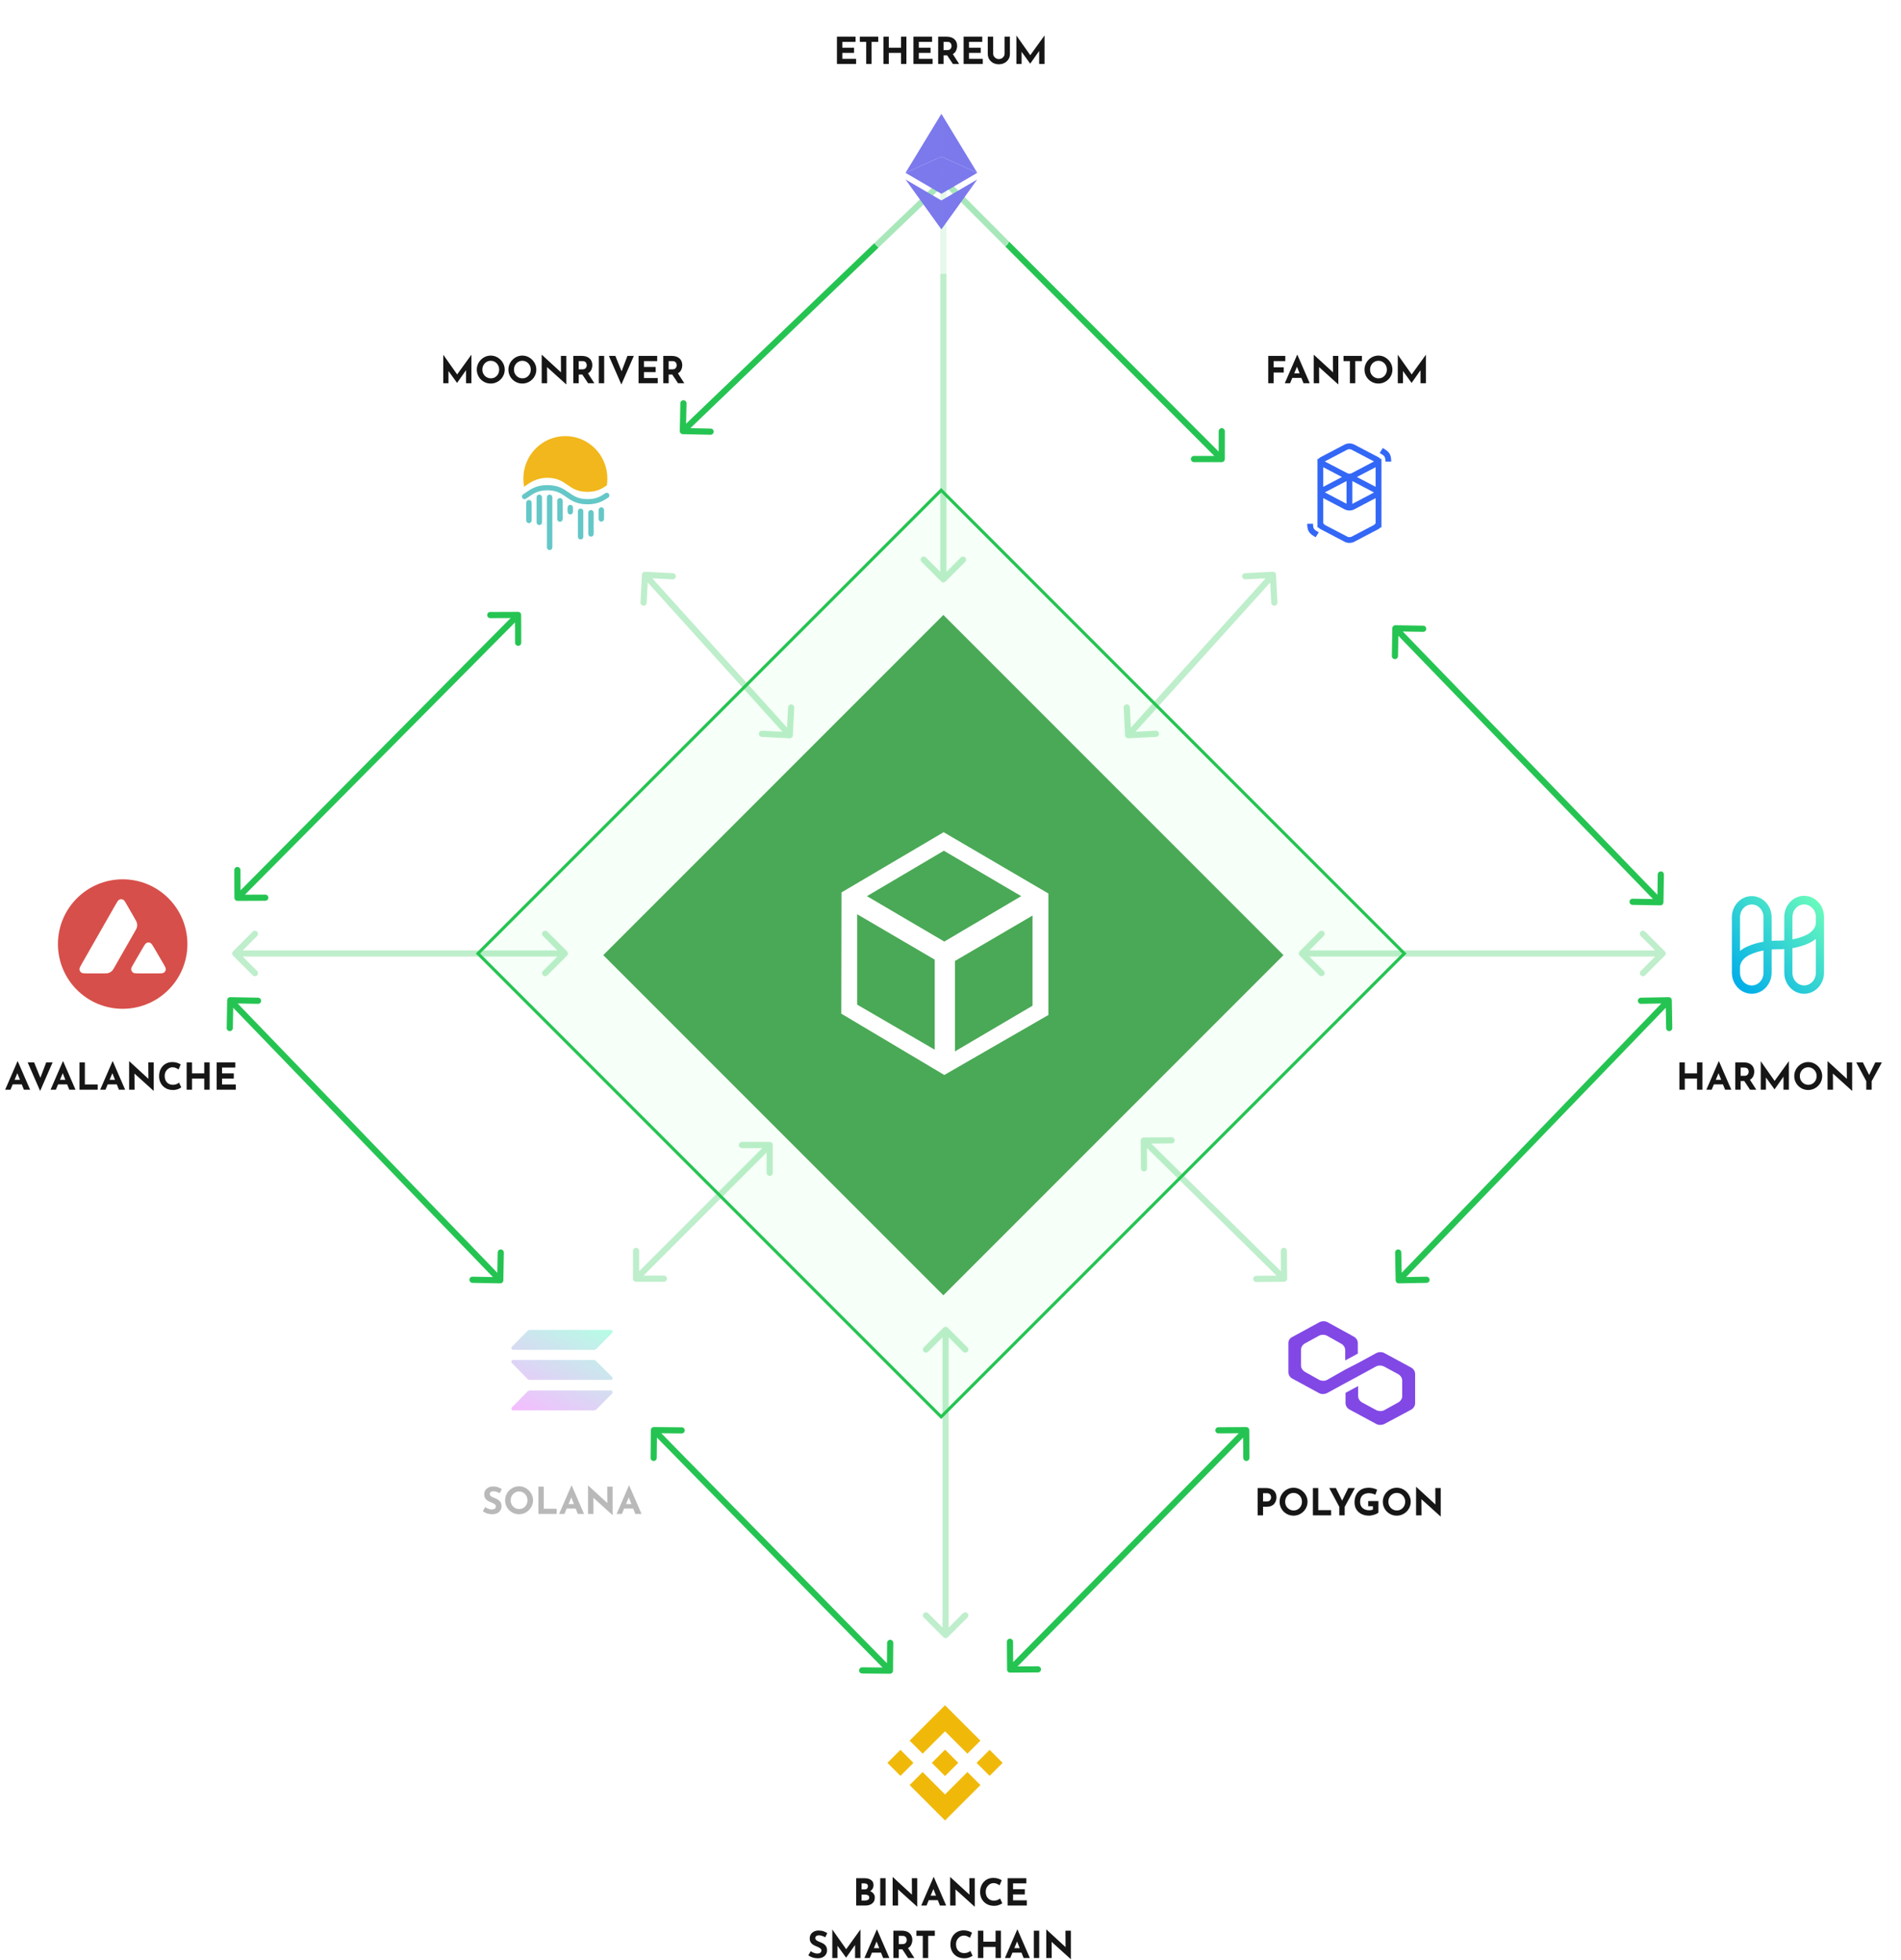 <svg width="616" height="635" viewBox="0 0 616 635" fill="none" xmlns="http://www.w3.org/2000/svg">
<rect x="304.971" y="158.814" width="212.267" height="212.267" transform="rotate(45 304.971 158.814)" fill="#3EFF71" fill-opacity="0.05"/>
<rect x="304.971" y="158.814" width="212.267" height="212.267" transform="rotate(45 304.971 158.814)" stroke="#25C452"/>
<rect x="305.688" y="199.222" width="155.855" height="155.855" transform="rotate(45 305.688 199.222)" fill="url(#paint0_linear_785_2079)"/>
<path d="M339.718 289.464L305.778 269.605L272.684 289.107L272.613 328.396L305.989 348.254L339.718 328.824V289.464ZM305.849 275.606L330.916 290.321L305.989 305.037L280.922 290.321L305.849 275.606ZM302.962 340.111L277.753 325.467V296.179L302.891 310.894V340.111H302.962ZM309.44 311.323L334.577 296.607V325.824L309.44 340.611V311.323Z" fill="white"/>
<path d="M551.645 344.171V353.025H549.901V349.428H545.943V353.025H544.199V344.171H545.943V347.744H549.901V344.171H551.645ZM552.927 353.025L556.921 343.823H557.017L561.011 353.025H558.99L558.304 351.293H555.369L554.647 353.025H552.927ZM555.983 349.825H557.727L556.873 347.672L555.983 349.825ZM564.984 344.171C566.099 344.171 566.953 344.444 567.546 344.989C568.148 345.527 568.448 346.248 568.448 347.155C568.448 347.66 568.34 348.157 568.124 348.646C567.915 349.135 567.558 349.524 567.053 349.813L569.11 353.025H567.077L565.213 350.21H564.046V353.025H562.301V344.171H564.984ZM565.285 348.526C565.638 348.526 565.91 348.454 566.103 348.309C566.303 348.157 566.444 347.981 566.524 347.78C566.604 347.572 566.644 347.383 566.644 347.215C566.644 347.119 566.628 346.998 566.596 346.854C566.572 346.702 566.516 346.549 566.428 346.397C566.339 346.244 566.203 346.116 566.019 346.012C565.842 345.908 565.602 345.855 565.297 345.855H564.046V348.526H565.285ZM570.548 353.025V343.81H570.56L575.047 350.174L579.642 343.81H579.666V353.025H577.922V348.803L575.035 352.905H575.011L572.232 349.067V353.025H570.548ZM581.413 348.61C581.413 348.001 581.53 347.423 581.762 346.878C581.995 346.333 582.316 345.851 582.725 345.434C583.142 345.009 583.623 344.677 584.168 344.436C584.713 344.195 585.299 344.075 585.924 344.075C586.542 344.075 587.123 344.195 587.669 344.436C588.214 344.677 588.695 345.009 589.112 345.434C589.537 345.851 589.866 346.333 590.099 346.878C590.339 347.423 590.459 348.001 590.459 348.61C590.459 349.236 590.339 349.821 590.099 350.366C589.866 350.912 589.537 351.393 589.112 351.81C588.695 352.219 588.214 352.54 587.669 352.772C587.123 353.005 586.542 353.121 585.924 353.121C585.299 353.121 584.713 353.005 584.168 352.772C583.623 352.54 583.142 352.219 582.725 351.81C582.316 351.393 581.995 350.912 581.762 350.366C581.53 349.821 581.413 349.236 581.413 348.61ZM583.218 348.61C583.218 349.131 583.338 349.609 583.579 350.042C583.827 350.467 584.16 350.808 584.577 351.064C584.994 351.313 585.463 351.437 585.985 351.437C586.49 351.437 586.943 351.313 587.344 351.064C587.753 350.808 588.074 350.467 588.306 350.042C588.539 349.609 588.655 349.131 588.655 348.61C588.655 348.073 588.535 347.592 588.294 347.167C588.054 346.734 587.729 346.393 587.32 346.144C586.911 345.888 586.45 345.759 585.936 345.759C585.423 345.759 584.962 345.888 584.553 346.144C584.144 346.393 583.819 346.734 583.579 347.167C583.338 347.592 583.218 348.073 583.218 348.61ZM600.126 353.386L593.931 347.792L593.967 353.025H592.198V343.823H592.271L598.454 349.5L598.418 344.171H600.174V353.386H600.126ZM604.751 350.27L601.492 344.171H603.645L605.678 348.261L607.663 344.171H609.816L606.496 350.27V353.025H604.751V350.27Z" fill="#161616"/>
<g filter="url(#filter0_bd_785_2079)">
<circle cx="577.059" cy="306.083" r="28.933" fill="white" fill-opacity="0.6" shape-rendering="crispEdges"/>
</g>
<path d="M584.619 290.217C582.913 290.216 581.276 290.936 580.068 292.219C578.86 293.502 578.179 295.243 578.174 297.06V304.647C577.511 304.695 576.832 304.725 576.128 304.725C575.425 304.725 574.75 304.755 574.083 304.798V297.06C574.055 295.259 573.365 293.541 572.159 292.277C570.954 291.013 569.33 290.304 567.639 290.304C565.948 290.304 564.324 291.013 563.119 292.277C561.913 293.541 561.223 295.259 561.195 297.06V315.194C561.223 316.996 561.913 318.714 563.119 319.977C564.324 321.241 565.948 321.95 567.639 321.95C569.33 321.95 570.954 321.241 572.159 319.977C573.365 318.714 574.055 316.996 574.083 315.194V307.607C574.746 307.559 575.425 307.529 576.128 307.529C576.832 307.529 577.507 307.499 578.174 307.456V315.194C578.201 316.996 578.892 318.714 580.098 319.977C581.303 321.241 582.926 321.95 584.618 321.95C586.309 321.95 587.932 321.241 589.138 319.977C590.343 318.714 591.034 316.996 591.061 315.194V297.06C591.057 295.243 590.376 293.502 589.168 292.219C587.96 290.936 586.324 290.216 584.619 290.217ZM567.638 293.021C568.645 293.02 569.611 293.445 570.324 294.203C571.037 294.96 571.438 295.988 571.441 297.06V305.095C569.556 305.386 567.715 305.94 565.966 306.744C565.208 307.098 564.494 307.552 563.842 308.095V297.06C563.845 295.989 564.246 294.962 564.957 294.205C565.669 293.448 566.633 293.022 567.638 293.021ZM571.441 315.194C571.441 316.268 571.04 317.299 570.327 318.059C569.614 318.819 568.647 319.246 567.638 319.246C566.63 319.246 565.662 318.819 564.949 318.059C564.236 317.299 563.835 316.268 563.835 315.194V313.375C563.835 311.768 565.03 310.246 567.033 309.298C568.444 308.65 569.924 308.189 571.441 307.925V315.194ZM584.619 319.233C583.612 319.234 582.646 318.809 581.933 318.051C581.22 317.294 580.818 316.266 580.816 315.194V307.159C582.701 306.868 584.542 306.314 586.291 305.51C587.049 305.156 587.762 304.702 588.415 304.16V315.194C588.412 316.265 588.011 317.292 587.3 318.049C586.588 318.806 585.624 319.232 584.619 319.233ZM585.224 302.945C583.813 303.594 582.332 304.055 580.816 304.319V297.06C580.816 295.986 581.216 294.955 581.93 294.195C582.643 293.435 583.61 293.009 584.619 293.009C585.627 293.009 586.594 293.435 587.308 294.195C588.021 294.955 588.421 295.986 588.421 297.06V298.879C588.421 300.479 587.227 302.001 585.224 302.945Z" fill="url(#paint1_linear_785_2079)"/>
<path d="M410.955 115.301H416.488V116.986H412.699V118.994H415.983V120.679H412.699V124.155H410.955V115.301ZM416.323 124.155L420.317 114.953H420.413L424.407 124.155H422.386L421.7 122.423H418.765L418.044 124.155H416.323ZM419.379 120.955H421.123L420.269 118.802L419.379 120.955ZM433.625 124.516L427.43 118.922L427.466 124.155H425.698V114.953H425.77L431.953 120.63L431.917 115.301H433.673V124.516H433.625ZM435.352 115.301H441.318V116.986H439.165V124.155H437.421V116.986H435.352V115.301ZM442.155 119.74C442.155 119.131 442.271 118.553 442.504 118.008C442.736 117.463 443.057 116.982 443.466 116.565C443.883 116.14 444.364 115.807 444.909 115.566C445.455 115.326 446.04 115.205 446.666 115.205C447.283 115.205 447.865 115.326 448.41 115.566C448.955 115.807 449.436 116.14 449.853 116.565C450.278 116.982 450.607 117.463 450.84 118.008C451.08 118.553 451.201 119.131 451.201 119.74C451.201 120.366 451.08 120.951 450.84 121.497C450.607 122.042 450.278 122.523 449.853 122.94C449.436 123.349 448.955 123.67 448.41 123.902C447.865 124.135 447.283 124.251 446.666 124.251C446.04 124.251 445.455 124.135 444.909 123.902C444.364 123.67 443.883 123.349 443.466 122.94C443.057 122.523 442.736 122.042 442.504 121.497C442.271 120.951 442.155 120.366 442.155 119.74ZM443.959 119.74C443.959 120.262 444.079 120.739 444.32 121.172C444.569 121.597 444.901 121.938 445.318 122.194C445.735 122.443 446.205 122.567 446.726 122.567C447.231 122.567 447.684 122.443 448.085 122.194C448.494 121.938 448.815 121.597 449.047 121.172C449.28 120.739 449.396 120.262 449.396 119.74C449.396 119.203 449.276 118.722 449.035 118.297C448.795 117.864 448.47 117.523 448.061 117.274C447.652 117.018 447.191 116.889 446.678 116.889C446.164 116.889 445.703 117.018 445.294 117.274C444.885 117.523 444.561 117.864 444.32 118.297C444.079 118.722 443.959 119.203 443.959 119.74ZM452.94 124.155V114.941H452.952L457.439 121.304L462.034 114.941H462.058V124.155H460.314V119.933L457.427 124.035H457.403L454.624 120.197V124.155H452.94Z" fill="#161616"/>
<g filter="url(#filter1_bd_785_2079)">
<ellipse cx="437.09" cy="159.536" rx="28.933" ry="28.862" fill="white" fill-opacity="0.6" shape-rendering="crispEdges"/>
</g>
<path d="M446.622 148.108L438.779 143.997C437.912 143.548 436.63 143.548 435.763 143.997L427.92 148.108C427.656 148.258 427.43 148.445 427.241 148.669H426.902V170.87H427.241C427.392 171.094 427.618 171.281 427.92 171.431L435.763 175.542C436.178 175.766 436.743 175.879 437.271 175.879C437.799 175.879 438.365 175.766 438.779 175.542L446.622 171.431C446.924 171.281 447.15 171.094 447.301 170.87H447.64V148.669H447.301C447.15 148.445 446.924 148.258 446.622 148.108ZM428.787 151.36L434.858 154.537L428.787 157.714V151.36ZM436.328 155.845V163.208L429.315 159.508L436.328 155.845ZM438.214 155.845L445.227 159.545L438.214 163.245V155.845ZM439.684 154.537L445.755 151.36V157.714L439.684 154.537ZM436.63 145.641C436.932 145.492 437.573 145.492 437.874 145.641L445.227 149.491L437.912 153.341C437.611 153.49 436.97 153.49 436.668 153.341L429.277 149.491L436.63 145.641ZM437.912 173.898C437.611 174.047 436.97 174.047 436.668 173.898L429.277 170.048L428.787 169.525V161.377L435.763 165.04C436.178 165.264 436.743 165.376 437.271 165.376C437.799 165.376 438.365 165.264 438.779 165.04L445.755 161.377V169.525L445.265 170.048L437.912 173.898Z" fill="#3367F6"/>
<path d="M448.248 145.267L448.059 145.155L447.079 146.762L447.267 146.874C448.587 147.659 448.926 147.846 448.926 149.528H450.812C450.812 146.911 449.907 146.239 448.248 145.267Z" fill="#3367F6"/>
<path d="M425.472 169.674H423.587C423.587 172.29 424.492 172.963 426.151 173.935L426.34 174.047L427.32 172.44L427.131 172.328C425.774 171.543 425.472 171.356 425.472 169.674Z" fill="#3367F6"/>
<path d="M410.219 482.069C411.318 482.069 412.16 482.342 412.746 482.887C413.331 483.424 413.624 484.146 413.624 485.052C413.624 485.413 413.568 485.778 413.455 486.147C413.351 486.508 413.179 486.837 412.938 487.134C412.705 487.43 412.389 487.671 411.988 487.855C411.595 488.032 411.11 488.12 410.532 488.12H409.281V490.923H407.537V482.069H410.219ZM410.52 486.424C410.873 486.424 411.146 486.348 411.338 486.195C411.539 486.035 411.679 485.85 411.759 485.642C411.839 485.433 411.879 485.253 411.879 485.101C411.879 485.012 411.863 484.896 411.831 484.752C411.807 484.599 411.751 484.447 411.663 484.295C411.575 484.142 411.438 484.014 411.254 483.91C411.078 483.805 410.837 483.753 410.532 483.753H409.281V486.424H410.52ZM414.643 486.508C414.643 485.899 414.759 485.321 414.992 484.776C415.224 484.23 415.545 483.749 415.954 483.332C416.371 482.907 416.852 482.574 417.398 482.334C417.943 482.093 418.529 481.973 419.154 481.973C419.772 481.973 420.353 482.093 420.898 482.334C421.444 482.574 421.925 482.907 422.342 483.332C422.767 483.749 423.096 484.23 423.328 484.776C423.569 485.321 423.689 485.899 423.689 486.508C423.689 487.134 423.569 487.719 423.328 488.264C423.096 488.81 422.767 489.291 422.342 489.708C421.925 490.117 421.444 490.438 420.898 490.67C420.353 490.903 419.772 491.019 419.154 491.019C418.529 491.019 417.943 490.903 417.398 490.67C416.852 490.438 416.371 490.117 415.954 489.708C415.545 489.291 415.224 488.81 414.992 488.264C414.759 487.719 414.643 487.134 414.643 486.508ZM416.447 486.508C416.447 487.029 416.568 487.506 416.808 487.939C417.057 488.365 417.39 488.705 417.807 488.962C418.224 489.211 418.693 489.335 419.214 489.335C419.719 489.335 420.173 489.211 420.574 488.962C420.983 488.705 421.303 488.365 421.536 487.939C421.768 487.506 421.885 487.029 421.885 486.508C421.885 485.971 421.764 485.49 421.524 485.064C421.283 484.631 420.958 484.291 420.549 484.042C420.14 483.785 419.679 483.657 419.166 483.657C418.653 483.657 418.192 483.785 417.783 484.042C417.374 484.291 417.049 484.631 416.808 485.064C416.568 485.49 416.447 485.971 416.447 486.508ZM425.428 482.069H427.172V489.239H431.334V490.923H425.428V482.069ZM433.987 488.168L430.727 482.069H432.88L434.913 486.159L436.898 482.069H439.051L435.731 488.168V490.923H433.987V488.168ZM446.648 490.033C446.543 490.145 446.379 490.261 446.154 490.381C445.93 490.494 445.669 490.598 445.373 490.694C445.084 490.79 444.787 490.867 444.482 490.923C444.178 490.987 443.889 491.019 443.616 491.019C442.662 491.019 441.832 490.835 441.126 490.466C440.42 490.097 439.875 489.591 439.49 488.95C439.113 488.308 438.925 487.575 438.925 486.749C438.925 485.939 439.045 485.237 439.286 484.643C439.534 484.042 439.867 483.545 440.284 483.152C440.709 482.751 441.194 482.454 441.74 482.262C442.293 482.069 442.87 481.973 443.472 481.973C444.041 481.973 444.563 482.037 445.036 482.165C445.509 482.286 445.91 482.438 446.239 482.623L445.673 484.246C445.529 484.166 445.336 484.086 445.096 484.006C444.855 483.926 444.611 483.862 444.362 483.813C444.113 483.757 443.893 483.729 443.7 483.729C442.746 483.729 442.012 483.97 441.499 484.451C440.986 484.924 440.729 485.638 440.729 486.592C440.729 487.146 440.854 487.623 441.102 488.024C441.351 488.425 441.696 488.733 442.137 488.95C442.586 489.166 443.095 489.275 443.664 489.275C443.913 489.275 444.142 489.259 444.35 489.227C444.559 489.187 444.735 489.126 444.879 489.046V487.976H443.352V486.291H446.648V490.033ZM448.088 486.508C448.088 485.899 448.204 485.321 448.437 484.776C448.669 484.23 448.99 483.749 449.399 483.332C449.816 482.907 450.297 482.574 450.842 482.334C451.388 482.093 451.973 481.973 452.599 481.973C453.216 481.973 453.798 482.093 454.343 482.334C454.888 482.574 455.369 482.907 455.786 483.332C456.212 483.749 456.54 484.23 456.773 484.776C457.013 485.321 457.134 485.899 457.134 486.508C457.134 487.134 457.013 487.719 456.773 488.264C456.54 488.81 456.212 489.291 455.786 489.708C455.369 490.117 454.888 490.438 454.343 490.67C453.798 490.903 453.216 491.019 452.599 491.019C451.973 491.019 451.388 490.903 450.842 490.67C450.297 490.438 449.816 490.117 449.399 489.708C448.99 489.291 448.669 488.81 448.437 488.264C448.204 487.719 448.088 487.134 448.088 486.508ZM449.892 486.508C449.892 487.029 450.012 487.506 450.253 487.939C450.502 488.365 450.834 488.705 451.251 488.962C451.668 489.211 452.138 489.335 452.659 489.335C453.164 489.335 453.617 489.211 454.018 488.962C454.427 488.705 454.748 488.365 454.981 487.939C455.213 487.506 455.329 487.029 455.329 486.508C455.329 485.971 455.209 485.49 454.968 485.064C454.728 484.631 454.403 484.291 453.994 484.042C453.585 483.785 453.124 483.657 452.611 483.657C452.097 483.657 451.636 483.785 451.227 484.042C450.818 484.291 450.494 484.631 450.253 485.064C450.012 485.49 449.892 485.971 449.892 486.508ZM466.8 491.284L460.605 485.69L460.641 490.923H458.873V481.72H458.945L465.128 487.398L465.092 482.069H466.848V491.284H466.8Z" fill="#161616"/>
<g filter="url(#filter2_bd_785_2079)">
<circle cx="437.085" cy="443.898" r="28.933" fill="white" fill-opacity="0.6" shape-rendering="crispEdges"/>
</g>
<path d="M448.564 438.337C447.832 437.946 446.838 437.946 446.001 438.337L439.985 441.609L435.904 443.709L430.045 447.03C429.313 447.421 428.319 447.421 427.482 447.03L422.879 444.442C422.146 444.051 421.571 443.221 421.571 442.342V437.312C421.571 436.53 421.989 435.7 422.879 435.212L427.43 432.721C428.162 432.33 429.156 432.33 429.993 432.721L434.597 435.309C435.329 435.7 435.904 436.53 435.904 437.409V440.73L439.985 438.533V435.114C439.985 434.333 439.566 433.502 438.677 433.014L430.15 428.326C429.418 427.935 428.424 427.935 427.587 428.326L418.798 433.112C417.909 433.502 417.49 434.333 417.49 435.114V444.539C417.49 445.321 417.909 446.151 418.798 446.639L427.43 451.327C428.162 451.718 429.156 451.718 429.993 451.327L435.904 448.104L439.985 445.907L445.896 442.684C446.629 442.293 447.622 442.293 448.459 442.684L453.063 445.174C453.795 445.565 454.371 446.395 454.371 447.274V452.255C454.371 453.037 453.952 453.867 453.063 454.355L448.564 456.846C447.832 457.237 446.838 457.237 446.001 456.846L441.397 454.355C440.665 453.965 440.089 453.134 440.089 452.255V449.032L436.009 451.23V454.551C436.009 455.332 436.428 456.162 437.317 456.651L446.001 461.339C446.733 461.73 447.727 461.73 448.564 461.339L457.248 456.699C457.98 456.309 458.556 455.479 458.556 454.599V445.125C458.556 444.344 458.137 443.514 457.248 443.025L448.564 438.337Z" fill="#8248E5"/>
<path d="M1.675 353.025L5.669 343.823H5.765L9.759 353.025H7.738L7.053 351.293H4.117L3.396 353.025H1.675ZM4.731 349.825H6.475L5.621 347.672L4.731 349.825ZM11.057 344.171L13.078 349.164L14.979 344.171H17.048L13.006 353.434L8.964 344.171H11.057ZM16.383 353.025L20.377 343.823H20.473L24.467 353.025H22.446L21.76 351.293H18.825L18.103 353.025H16.383ZM19.439 349.825H21.183L20.329 347.672L19.439 349.825ZM25.757 344.171H27.502V351.341H31.664V353.025H25.757V344.171ZM32.465 353.025L36.459 343.823H36.555L40.549 353.025H38.528L37.842 351.293H34.907L34.185 353.025H32.465ZM35.521 349.825H37.265L36.411 347.672L35.521 349.825ZM49.767 353.386L43.572 347.792L43.608 353.025H41.84V343.823H41.912L48.095 349.5L48.059 344.171H49.815V353.386H49.767ZM58.735 352.291C58.639 352.371 58.458 352.48 58.194 352.616C57.937 352.752 57.62 352.873 57.243 352.977C56.867 353.081 56.45 353.129 55.992 353.121C55.295 353.105 54.669 352.981 54.116 352.748C53.571 352.508 53.105 352.183 52.72 351.774C52.343 351.365 52.055 350.896 51.854 350.366C51.654 349.837 51.554 349.272 51.554 348.67C51.554 347.772 51.734 346.978 52.095 346.289C52.456 345.599 52.957 345.058 53.599 344.665C54.248 344.272 55.002 344.075 55.86 344.075C56.453 344.075 56.979 344.155 57.436 344.316C57.893 344.476 58.266 344.649 58.555 344.833L57.869 346.481C57.668 346.329 57.4 346.172 57.063 346.012C56.734 345.843 56.353 345.759 55.92 345.759C55.471 345.759 55.05 345.884 54.657 346.132C54.272 346.381 53.959 346.718 53.719 347.143C53.486 347.56 53.37 348.037 53.37 348.574C53.37 349.143 53.478 349.645 53.695 350.078C53.911 350.503 54.22 350.836 54.621 351.076C55.022 351.317 55.491 351.437 56.029 351.437C56.502 351.437 56.907 351.361 57.243 351.208C57.58 351.056 57.837 350.896 58.013 350.727L58.735 352.291ZM67.929 344.171V353.025H66.184V349.428H62.227V353.025H60.483V344.171H62.227V347.744H66.184V344.171H67.929ZM70.209 344.171H76.248V345.855H71.954V347.744H75.755V349.428H71.954V351.341H76.416V353.025H70.209V344.171Z" fill="#161616"/>
<g filter="url(#filter3_bd_785_2079)">
<circle cx="39.51" cy="306.083" r="28.933" fill="white" fill-opacity="0.6" shape-rendering="crispEdges"/>
</g>
<circle cx="39.44" cy="306.012" r="18.039" fill="white"/>
<path fill-rule="evenodd" clip-rule="evenodd" d="M39.751 326.818C51.336 326.818 60.727 317.427 60.727 305.842C60.727 294.258 51.336 284.866 39.751 284.866C28.167 284.866 18.775 294.258 18.775 305.842C18.775 317.427 28.167 326.818 39.751 326.818ZM33.413 315.345H28.493C27.326 315.345 26.743 315.345 26.393 315.119C26.016 314.875 25.777 314.466 25.752 314.017C25.729 313.602 26.018 313.095 26.596 312.083L26.596 312.083L37.37 293.208C37.956 292.181 38.249 291.667 38.622 291.476C39.025 291.27 39.503 291.269 39.907 291.475C40.28 291.666 40.574 292.179 41.162 293.206L43.647 297.544L43.647 297.544C44.074 298.29 44.288 298.664 44.382 299.057C44.484 299.486 44.484 299.933 44.382 300.361C44.289 300.755 44.075 301.129 43.648 301.875L37.206 313.146C36.773 313.904 36.556 314.282 36.259 314.566C35.936 314.874 35.545 315.101 35.117 315.228C34.723 315.345 34.287 315.345 33.413 315.345ZM50.969 315.345H45.264C44.087 315.345 43.498 315.345 43.148 315.117C42.769 314.871 42.532 314.458 42.509 314.008C42.489 313.59 42.785 313.082 43.377 312.066L46.225 307.18C46.81 306.176 47.103 305.674 47.473 305.486C47.873 305.283 48.347 305.283 48.747 305.485C49.118 305.673 49.411 306.174 49.997 307.177L49.998 307.177L52.855 312.063C53.45 313.08 53.747 313.589 53.727 314.006C53.705 314.457 53.467 314.871 53.088 315.117C52.738 315.345 52.148 315.345 50.969 315.345Z" fill="#D74F4A"/>
<path d="M280.034 608.472C280.956 608.472 281.69 608.661 282.236 609.038C282.781 609.407 283.054 609.96 283.054 610.698C283.054 611.147 282.957 611.536 282.765 611.865C282.58 612.193 282.324 612.458 281.995 612.658C282.452 612.875 282.813 613.16 283.078 613.513C283.342 613.857 283.475 614.258 283.475 614.715C283.475 615.197 283.386 615.606 283.21 615.942C283.041 616.271 282.809 616.54 282.512 616.748C282.224 616.949 281.895 617.097 281.526 617.193C281.157 617.282 280.776 617.326 280.383 617.326H277.436V608.472H280.034ZM280.239 612.093C280.584 612.093 280.836 611.989 280.997 611.78C281.165 611.572 281.249 611.335 281.249 611.071C281.249 610.766 281.145 610.537 280.936 610.385C280.736 610.233 280.463 610.156 280.118 610.156H279.18V612.093H280.239ZM280.299 615.702C280.684 615.702 281.009 615.626 281.273 615.473C281.538 615.313 281.67 615.06 281.67 614.715C281.67 614.459 281.598 614.266 281.454 614.138C281.309 614.002 281.121 613.909 280.888 613.861C280.664 613.805 280.427 613.777 280.179 613.777H279.18V615.702H280.299ZM285.224 608.472H286.969V617.326H285.224V608.472ZM297.181 617.687L290.986 612.093L291.022 617.326H289.254V608.123H289.326L295.509 613.801L295.473 608.472H297.229V617.687H297.181ZM298.511 617.326L302.504 608.123H302.601L306.594 617.326H304.573L303.888 615.594H300.953L300.231 617.326H298.511ZM301.566 614.126H303.31L302.456 611.973L301.566 614.126ZM315.812 617.687L309.617 612.093L309.653 617.326H307.885V608.123H307.957L314.14 613.801L314.104 608.472H315.86V617.687H315.812ZM324.781 616.592C324.684 616.672 324.504 616.78 324.239 616.917C323.983 617.053 323.666 617.173 323.289 617.278C322.912 617.382 322.495 617.43 322.038 617.422C321.34 617.406 320.715 617.282 320.161 617.049C319.616 616.809 319.151 616.484 318.766 616.075C318.389 615.666 318.1 615.197 317.9 614.667C317.699 614.138 317.599 613.573 317.599 612.971C317.599 612.073 317.779 611.279 318.14 610.589C318.501 609.9 319.002 609.358 319.644 608.965C320.294 608.573 321.047 608.376 321.906 608.376C322.499 608.376 323.024 608.456 323.481 608.617C323.938 608.777 324.311 608.949 324.6 609.134L323.914 610.782C323.714 610.63 323.445 610.473 323.108 610.313C322.78 610.144 322.399 610.06 321.966 610.06C321.517 610.06 321.096 610.184 320.703 610.433C320.318 610.682 320.005 611.018 319.764 611.443C319.532 611.861 319.415 612.338 319.415 612.875C319.415 613.444 319.524 613.946 319.74 614.379C319.957 614.804 320.266 615.136 320.667 615.377C321.067 615.618 321.537 615.738 322.074 615.738C322.547 615.738 322.952 615.662 323.289 615.509C323.626 615.357 323.882 615.197 324.059 615.028L324.781 616.592ZM326.528 608.472H332.567V610.156H328.272V612.045H332.073V613.729H328.272V615.642H332.735V617.326H326.528V608.472ZM267.415 627.613C267.078 627.429 266.733 627.277 266.38 627.156C266.035 627.036 265.71 626.976 265.406 626.976C265.029 626.976 264.732 627.052 264.516 627.204C264.299 627.357 264.191 627.585 264.191 627.89C264.191 628.099 264.271 628.287 264.431 628.456C264.6 628.616 264.812 628.76 265.069 628.889C265.334 629.017 265.606 629.133 265.887 629.237C266.232 629.366 266.565 629.53 266.885 629.731C267.206 629.923 267.471 630.192 267.679 630.537C267.888 630.873 267.992 631.322 267.992 631.884C267.992 632.333 267.876 632.75 267.643 633.135C267.411 633.52 267.07 633.833 266.621 634.073C266.172 634.306 265.618 634.422 264.961 634.422C264.455 634.422 263.938 634.346 263.409 634.193C262.888 634.041 262.394 633.801 261.929 633.472L262.699 632.112C263.004 632.337 263.353 632.521 263.746 632.666C264.139 632.81 264.491 632.882 264.804 632.882C265.013 632.882 265.221 632.854 265.43 632.798C265.646 632.734 265.823 632.63 265.959 632.485C266.103 632.341 266.176 632.14 266.176 631.884C266.176 631.619 266.047 631.391 265.791 631.198C265.542 630.998 265.241 630.829 264.888 630.693C264.616 630.589 264.335 630.468 264.046 630.332C263.758 630.196 263.485 630.031 263.228 629.839C262.98 629.638 262.775 629.394 262.615 629.105C262.463 628.808 262.386 628.448 262.386 628.022C262.386 627.509 262.499 627.064 262.723 626.687C262.956 626.31 263.281 626.014 263.698 625.797C264.115 625.573 264.596 625.448 265.141 625.424C265.855 625.424 266.432 625.508 266.873 625.677C267.322 625.845 267.723 626.046 268.076 626.278L267.415 627.613ZM269.7 634.326V625.111H269.712L274.199 631.475L278.794 625.111H278.818V634.326H277.074V630.104L274.187 634.206H274.163L271.384 630.368V634.326H269.7ZM280.108 634.326L284.102 625.123H284.198L288.192 634.326H286.171L285.486 632.594H282.55L281.829 634.326H280.108ZM283.164 631.126H284.908L284.054 628.973L283.164 631.126ZM292.165 625.472C293.28 625.472 294.134 625.745 294.728 626.29C295.329 626.828 295.63 627.549 295.63 628.456C295.63 628.961 295.521 629.458 295.305 629.947C295.096 630.436 294.74 630.825 294.234 631.114L296.291 634.326H294.258L292.394 631.511H291.227V634.326H289.483V625.472H292.165ZM292.466 629.827C292.819 629.827 293.092 629.755 293.284 629.61C293.484 629.458 293.625 629.282 293.705 629.081C293.785 628.873 293.825 628.684 293.825 628.516C293.825 628.419 293.809 628.299 293.777 628.155C293.753 628.002 293.697 627.85 293.609 627.698C293.521 627.545 293.384 627.417 293.2 627.313C293.023 627.208 292.783 627.156 292.478 627.156H291.227V629.827H292.466ZM296.952 625.472H302.918V627.156H300.765V634.326H299.021V627.156H296.952V625.472ZM315.154 633.592C315.057 633.672 314.877 633.78 314.612 633.917C314.356 634.053 314.039 634.173 313.662 634.278C313.285 634.382 312.868 634.43 312.411 634.422C311.713 634.406 311.088 634.282 310.534 634.049C309.989 633.809 309.524 633.484 309.139 633.075C308.762 632.666 308.473 632.197 308.273 631.667C308.072 631.138 307.972 630.573 307.972 629.971C307.972 629.073 308.153 628.279 308.513 627.589C308.874 626.9 309.376 626.358 310.017 625.965C310.667 625.573 311.42 625.376 312.279 625.376C312.872 625.376 313.397 625.456 313.854 625.617C314.312 625.777 314.684 625.949 314.973 626.134L314.287 627.782C314.087 627.63 313.818 627.473 313.482 627.313C313.153 627.144 312.772 627.06 312.339 627.06C311.89 627.06 311.469 627.184 311.076 627.433C310.691 627.682 310.378 628.018 310.137 628.443C309.905 628.861 309.789 629.338 309.789 629.875C309.789 630.444 309.897 630.946 310.113 631.379C310.33 631.804 310.639 632.136 311.04 632.377C311.441 632.618 311.91 632.738 312.447 632.738C312.92 632.738 313.325 632.662 313.662 632.509C313.999 632.357 314.255 632.197 314.432 632.028L315.154 633.592ZM324.347 625.472V634.326H322.603V630.729H318.645V634.326H316.901V625.472H318.645V629.045H322.603V625.472H324.347ZM325.629 634.326L329.623 625.123H329.719L333.713 634.326H331.692L331.006 632.594H328.071L327.35 634.326H325.629ZM328.685 631.126H330.429L329.575 628.973L328.685 631.126ZM335.004 625.472H336.748V634.326H335.004V625.472ZM346.96 634.687L340.765 629.093L340.801 634.326H339.033V625.123H339.105L345.288 630.801L345.252 625.472H347.008V634.687H346.96Z" fill="#161616"/>
<g filter="url(#filter4_bd_785_2079)">
<circle cx="305.291" cy="570.17" r="28.933" fill="white" fill-opacity="0.6" shape-rendering="crispEdges"/>
</g>
<path d="M306.226 560.875L298.976 568.124L294.757 563.906L306.226 552.437L317.698 563.909L313.479 568.128L306.226 560.875Z" fill="#F0B90A"/>
<path d="M295.997 571.102L291.778 566.884L287.56 571.103L291.778 575.321L295.997 571.102Z" fill="#F0B90A"/>
<path d="M306.226 581.331L298.976 574.082L294.751 578.295L294.757 578.301L306.226 589.769L317.698 578.297L317.7 578.294L313.479 574.078L306.226 581.331Z" fill="#F0B90A"/>
<path d="M320.674 575.323L324.892 571.104L320.673 566.886L316.455 571.105L320.674 575.323Z" fill="#F0B90A"/>
<path d="M310.506 571.101H310.508L306.227 566.82L301.95 571.109L306.227 575.386L310.508 571.105L310.51 571.103L310.506 571.101Z" fill="#F0B90A"/>
<path d="M143.636 124.155V114.941H143.648L148.135 121.304L152.73 114.941H152.754V124.155H151.01V119.933L148.123 124.035H148.099L145.32 120.197V124.155H143.636ZM154.501 119.74C154.501 119.131 154.618 118.553 154.85 118.008C155.083 117.463 155.403 116.982 155.812 116.565C156.229 116.14 156.711 115.807 157.256 115.566C157.801 115.326 158.387 115.205 159.012 115.205C159.63 115.205 160.211 115.326 160.756 115.566C161.302 115.807 161.783 116.14 162.2 116.565C162.625 116.982 162.954 117.463 163.186 118.008C163.427 118.553 163.547 119.131 163.547 119.74C163.547 120.366 163.427 120.951 163.186 121.497C162.954 122.042 162.625 122.523 162.2 122.94C161.783 123.349 161.302 123.67 160.756 123.902C160.211 124.135 159.63 124.251 159.012 124.251C158.387 124.251 157.801 124.135 157.256 123.902C156.711 123.67 156.229 123.349 155.812 122.94C155.403 122.523 155.083 122.042 154.85 121.497C154.618 120.951 154.501 120.366 154.501 119.74ZM156.306 119.74C156.306 120.262 156.426 120.739 156.667 121.172C156.915 121.597 157.248 121.938 157.665 122.194C158.082 122.443 158.551 122.567 159.072 122.567C159.578 122.567 160.031 122.443 160.432 122.194C160.841 121.938 161.161 121.597 161.394 121.172C161.627 120.739 161.743 120.262 161.743 119.74C161.743 119.203 161.623 118.722 161.382 118.297C161.141 117.864 160.817 117.523 160.408 117.274C159.999 117.018 159.538 116.889 159.024 116.889C158.511 116.889 158.05 117.018 157.641 117.274C157.232 117.523 156.907 117.864 156.667 118.297C156.426 118.722 156.306 119.203 156.306 119.74ZM164.745 119.74C164.745 119.131 164.861 118.553 165.094 118.008C165.326 117.463 165.647 116.982 166.056 116.565C166.473 116.14 166.954 115.807 167.5 115.566C168.045 115.326 168.63 115.205 169.256 115.205C169.873 115.205 170.455 115.326 171 115.566C171.545 115.807 172.027 116.14 172.444 116.565C172.869 116.982 173.198 117.463 173.43 118.008C173.671 118.553 173.791 119.131 173.791 119.74C173.791 120.366 173.671 120.951 173.43 121.497C173.198 122.042 172.869 122.523 172.444 122.94C172.027 123.349 171.545 123.67 171 123.902C170.455 124.135 169.873 124.251 169.256 124.251C168.63 124.251 168.045 124.135 167.5 123.902C166.954 123.67 166.473 123.349 166.056 122.94C165.647 122.523 165.326 122.042 165.094 121.497C164.861 120.951 164.745 120.366 164.745 119.74ZM166.549 119.74C166.549 120.262 166.67 120.739 166.91 121.172C167.159 121.597 167.492 121.938 167.909 122.194C168.326 122.443 168.795 122.567 169.316 122.567C169.821 122.567 170.274 122.443 170.675 122.194C171.084 121.938 171.405 121.597 171.638 121.172C171.87 120.739 171.987 120.262 171.987 119.74C171.987 119.203 171.866 118.722 171.626 118.297C171.385 117.864 171.06 117.523 170.651 117.274C170.242 117.018 169.781 116.889 169.268 116.889C168.755 116.889 168.294 117.018 167.885 117.274C167.476 117.523 167.151 117.864 166.91 118.297C166.67 118.722 166.549 119.203 166.549 119.74ZM183.457 124.516L177.262 118.922L177.298 124.155H175.53V114.953H175.602L181.785 120.63L181.749 115.301H183.505V124.516H183.457ZM188.468 115.301C189.583 115.301 190.437 115.574 191.03 116.119C191.632 116.657 191.932 117.379 191.932 118.285C191.932 118.79 191.824 119.287 191.608 119.776C191.399 120.266 191.042 120.655 190.537 120.943L192.594 124.155H190.561L188.696 121.34H187.53V124.155H185.785V115.301H188.468ZM188.769 119.656C189.121 119.656 189.394 119.584 189.587 119.44C189.787 119.287 189.927 119.111 190.008 118.91C190.088 118.702 190.128 118.513 190.128 118.345C190.128 118.249 190.112 118.128 190.08 117.984C190.056 117.832 190 117.679 189.911 117.527C189.823 117.375 189.687 117.246 189.502 117.142C189.326 117.038 189.085 116.986 188.781 116.986H187.53V119.656H188.769ZM194.032 115.301H195.776V124.155H194.032V115.301ZM199.397 115.301L201.417 120.294L203.318 115.301H205.387L201.345 124.564L197.303 115.301H199.397ZM206.919 115.301H212.957V116.986H208.663V118.874H212.464V120.558H208.663V122.471H213.126V124.155H206.919V115.301ZM217.613 115.301C218.728 115.301 219.582 115.574 220.175 116.119C220.777 116.657 221.077 117.379 221.077 118.285C221.077 118.79 220.969 119.287 220.753 119.776C220.544 120.266 220.187 120.655 219.682 120.943L221.739 124.155H219.706L217.842 121.34H216.675V124.155H214.93V115.301H217.613ZM217.914 119.656C218.267 119.656 218.539 119.584 218.732 119.44C218.932 119.287 219.073 119.111 219.153 118.91C219.233 118.702 219.273 118.513 219.273 118.345C219.273 118.249 219.257 118.128 219.225 117.984C219.201 117.832 219.145 117.679 219.057 117.527C218.968 117.375 218.832 117.246 218.648 117.142C218.471 117.038 218.231 116.986 217.926 116.986H216.675V119.656H217.914Z" fill="#161616"/>
<g filter="url(#filter5_bd_785_2079)">
<circle cx="182.376" cy="443.898" r="28.933" fill="white" fill-opacity="0.6" shape-rendering="crispEdges"/>
</g>
<path opacity="0.3" d="M161.935 483.749C161.598 483.565 161.253 483.413 160.901 483.292C160.556 483.172 160.231 483.112 159.926 483.112C159.549 483.112 159.253 483.188 159.036 483.34C158.82 483.493 158.711 483.721 158.711 484.026C158.711 484.235 158.791 484.423 158.952 484.591C159.12 484.752 159.333 484.896 159.589 485.024C159.854 485.153 160.127 485.269 160.407 485.373C160.752 485.502 161.085 485.666 161.406 485.866C161.727 486.059 161.991 486.328 162.2 486.672C162.408 487.009 162.513 487.458 162.513 488.02C162.513 488.469 162.396 488.886 162.164 489.271C161.931 489.656 161.59 489.968 161.141 490.209C160.692 490.442 160.139 490.558 159.481 490.558C158.976 490.558 158.459 490.482 157.929 490.329C157.408 490.177 156.915 489.936 156.45 489.608L157.22 488.248C157.524 488.473 157.873 488.657 158.266 488.802C158.659 488.946 159.012 489.018 159.325 489.018C159.533 489.018 159.742 488.99 159.95 488.934C160.167 488.87 160.343 488.766 160.48 488.621C160.624 488.477 160.696 488.276 160.696 488.02C160.696 487.755 160.568 487.527 160.311 487.334C160.063 487.134 159.762 486.965 159.409 486.829C159.136 486.725 158.856 486.604 158.567 486.468C158.278 486.332 158.006 486.167 157.749 485.975C157.5 485.774 157.296 485.53 157.135 485.241C156.983 484.944 156.907 484.583 156.907 484.158C156.907 483.645 157.019 483.2 157.244 482.823C157.476 482.446 157.801 482.149 158.218 481.933C158.635 481.708 159.116 481.584 159.662 481.56C160.375 481.56 160.953 481.644 161.394 481.813C161.843 481.981 162.244 482.182 162.597 482.414L161.935 483.749ZM163.679 486.047C163.679 485.437 163.796 484.86 164.028 484.315C164.261 483.769 164.582 483.288 164.991 482.871C165.408 482.446 165.889 482.113 166.434 481.873C166.979 481.632 167.565 481.512 168.19 481.512C168.808 481.512 169.389 481.632 169.935 481.873C170.48 482.113 170.961 482.446 171.378 482.871C171.803 483.288 172.132 483.769 172.365 484.315C172.605 484.86 172.725 485.437 172.725 486.047C172.725 486.672 172.605 487.258 172.365 487.803C172.132 488.349 171.803 488.83 171.378 489.247C170.961 489.656 170.48 489.976 169.935 490.209C169.389 490.442 168.808 490.558 168.19 490.558C167.565 490.558 166.979 490.442 166.434 490.209C165.889 489.976 165.408 489.656 164.991 489.247C164.582 488.83 164.261 488.349 164.028 487.803C163.796 487.258 163.679 486.672 163.679 486.047ZM165.484 486.047C165.484 486.568 165.604 487.045 165.845 487.478C166.093 487.903 166.426 488.244 166.843 488.501C167.26 488.75 167.729 488.874 168.251 488.874C168.756 488.874 169.209 488.75 169.61 488.501C170.019 488.244 170.34 487.903 170.572 487.478C170.805 487.045 170.921 486.568 170.921 486.047C170.921 485.51 170.801 485.028 170.56 484.603C170.32 484.17 169.995 483.83 169.586 483.581C169.177 483.324 168.716 483.196 168.202 483.196C167.689 483.196 167.228 483.324 166.819 483.581C166.41 483.83 166.085 484.17 165.845 484.603C165.604 485.028 165.484 485.51 165.484 486.047ZM174.464 481.608H176.209V488.778H180.371V490.462H174.464V481.608ZM181.172 490.462L185.166 481.259H185.262L189.256 490.462H187.235L186.549 488.729H183.614L182.892 490.462H181.172ZM184.228 487.262H185.972L185.118 485.109L184.228 487.262ZM198.474 490.823L192.279 485.229L192.315 490.462H190.547V481.259H190.619L196.802 486.937L196.766 481.608H198.522V490.823H198.474ZM199.804 490.462L203.797 481.259H203.893L207.887 490.462H205.866L205.181 488.729H202.245L201.524 490.462H199.804ZM202.859 487.262H204.603L203.749 485.109L202.859 487.262Z" fill="#161616"/>
<g filter="url(#filter6_bd_785_2079)">
<circle cx="183.105" cy="159.605" r="28.933" fill="white" fill-opacity="0.6" shape-rendering="crispEdges"/>
</g>
<path d="M171.396 169.489C170.91 169.489 170.518 169.092 170.518 168.6V162.852C170.518 162.361 170.91 161.964 171.396 161.964C171.882 161.964 172.274 162.361 172.274 162.852V168.6C172.274 169.092 171.882 169.489 171.396 169.489Z" fill="#65C7C7"/>
<path d="M174.747 170.112C174.262 170.112 173.869 169.715 173.869 169.223V161.112C173.869 160.62 174.262 160.223 174.747 160.223C175.233 160.223 175.626 160.62 175.626 161.112V169.223C175.644 169.715 175.233 170.112 174.747 170.112Z" fill="#65C7C7"/>
<path d="M181.446 169.055C180.96 169.055 180.568 168.658 180.568 168.166V162.229C180.568 161.738 180.96 161.341 181.446 161.341C181.932 161.341 182.324 161.738 182.324 162.229V168.166C182.324 168.658 181.932 169.055 181.446 169.055Z" fill="#65C7C7"/>
<path d="M184.797 166.674C184.312 166.674 183.919 166.277 183.919 165.785V164.443C183.919 163.951 184.312 163.554 184.797 163.554C185.283 163.554 185.676 163.951 185.676 164.443V165.785C185.676 166.258 185.283 166.674 184.797 166.674Z" fill="#65C7C7"/>
<path d="M178.107 178.205C177.621 178.205 177.229 177.808 177.229 177.316V161.113C177.229 160.621 177.621 160.224 178.107 160.224C178.593 160.224 178.985 160.621 178.985 161.113V177.316C178.985 177.808 178.593 178.205 178.107 178.205Z" fill="#65C7C7"/>
<path d="M188.14 174.766C187.655 174.766 187.262 174.369 187.262 173.878V165.634C187.262 165.142 187.655 164.745 188.14 164.745C188.626 164.745 189.019 165.142 189.019 165.634V173.878C189.037 174.369 188.626 174.766 188.14 174.766Z" fill="#65C7C7"/>
<path d="M191.496 173.862C191.01 173.862 190.617 173.465 190.617 172.973V166.11C190.617 165.618 191.01 165.221 191.496 165.221C191.981 165.221 192.374 165.618 192.374 166.11V172.973C192.374 173.465 191.981 173.862 191.496 173.862Z" fill="#65C7C7"/>
<path d="M194.851 169.003C194.365 169.003 193.973 168.606 193.973 168.114V165.24C193.973 164.749 194.365 164.352 194.851 164.352C195.337 164.352 195.729 164.749 195.729 165.24V168.114C195.729 168.606 195.337 169.003 194.851 169.003Z" fill="#65C7C7"/>
<path d="M190.386 163.382C186.873 163.382 185.098 162.153 183.398 160.962C181.828 159.865 180.352 158.844 177.363 158.844C174.373 158.844 172.897 159.865 171.327 160.962C171.028 161.17 170.73 161.378 170.412 161.586C170.02 161.832 169.496 161.718 169.253 161.34C169.011 160.943 169.123 160.414 169.496 160.168C169.795 159.979 170.076 159.79 170.375 159.582C172.075 158.391 173.85 157.162 177.363 157.162C180.875 157.162 182.65 158.391 184.351 159.582C185.92 160.678 187.396 161.699 190.386 161.699C193.151 161.699 194.571 160.867 196.141 159.79C196.533 159.525 197.056 159.62 197.318 160.017C197.58 160.414 197.486 160.943 197.094 161.208C195.394 162.342 193.618 163.382 190.386 163.382Z" fill="#65C7C7"/>
<path d="M177.339 154.8C183.86 154.8 183.86 159.338 190.362 159.338C193.426 159.338 195.052 158.336 196.584 157.277L196.64 157.239C196.752 156.54 196.808 155.802 196.808 155.065C196.827 147.445 190.717 141.281 183.206 141.281C175.676 141.281 169.585 147.445 169.585 155.065C169.585 155.954 169.678 156.823 169.827 157.674C171.696 156.407 173.77 154.8 177.339 154.8Z" fill="#F1B71C"/>
<path opacity="0.3" d="M75.53 308.19C75.139 308.58 75.139 309.214 75.53 309.604L81.894 315.968C82.284 316.359 82.918 316.359 83.308 315.968C83.698 315.578 83.698 314.944 83.308 314.554L77.651 308.897L83.308 303.24C83.698 302.85 83.698 302.216 83.308 301.826C82.918 301.435 82.284 301.435 81.894 301.826L75.53 308.19ZM183.734 309.604C184.124 309.214 184.124 308.58 183.734 308.19L177.37 301.826C176.979 301.435 176.346 301.435 175.956 301.826C175.565 302.216 175.565 302.85 175.956 303.24L181.612 308.897L175.956 314.554C175.565 314.944 175.565 315.578 175.956 315.968C176.346 316.359 176.979 316.359 177.37 315.968L183.734 309.604ZM76.237 309.897H183.027V307.897H76.237V309.897Z" fill="#25C452"/>
<path opacity="0.3" d="M421.151 308.19C420.761 308.58 420.761 309.214 421.151 309.604L427.515 315.968C427.906 316.359 428.539 316.359 428.929 315.968C429.32 315.578 429.32 314.944 428.929 314.554L423.272 308.897L428.929 303.24C429.32 302.85 429.32 302.216 428.929 301.826C428.539 301.435 427.906 301.435 427.515 301.826L421.151 308.19ZM539.457 309.604C539.847 309.214 539.847 308.58 539.457 308.19L533.093 301.826C532.702 301.435 532.069 301.435 531.679 301.826C531.288 302.216 531.288 302.85 531.679 303.24L537.336 308.897L531.679 314.554C531.288 314.944 531.288 315.578 531.679 315.968C532.069 316.359 532.702 316.359 533.093 315.968L539.457 309.604ZM421.858 309.897H538.75V307.897H421.858V309.897Z" fill="#25C452"/>
<path opacity="0.3" d="M304.981 188.385C305.371 188.775 306.005 188.775 306.395 188.385L312.759 182.021C313.15 181.63 313.15 180.997 312.759 180.606C312.369 180.216 311.735 180.216 311.345 180.606L305.688 186.263L300.031 180.606C299.641 180.216 299.007 180.216 298.617 180.606C298.226 180.997 298.226 181.63 298.617 182.021L304.981 188.385ZM306.688 187.677L306.688 59.241L304.688 59.241L304.688 187.677L306.688 187.677Z" fill="#25C452"/>
<path opacity="0.3" d="M255.856 239.183C256.407 239.211 256.877 238.787 256.905 238.236L257.365 229.247C257.393 228.696 256.969 228.226 256.417 228.198C255.865 228.169 255.395 228.594 255.367 229.145L254.959 237.135L246.969 236.727C246.418 236.698 245.948 237.123 245.92 237.674C245.892 238.226 246.316 238.696 246.867 238.724L255.856 239.183ZM209.057 185.234C208.505 185.206 208.035 185.63 208.007 186.182L207.548 195.17C207.52 195.722 207.944 196.192 208.496 196.22C209.047 196.248 209.517 195.824 209.545 195.272L209.953 187.283L217.943 187.691C218.495 187.719 218.965 187.295 218.993 186.743C219.021 186.192 218.597 185.722 218.045 185.693L209.057 185.234ZM256.649 237.514L209.748 185.563L208.264 186.903L255.164 238.855L256.649 237.514Z" fill="#25C452"/>
<path opacity="0.3" d="M365.627 239.183C365.076 239.211 364.606 238.787 364.577 238.236L364.118 229.247C364.09 228.696 364.514 228.226 365.066 228.198C365.617 228.169 366.087 228.594 366.115 229.145L366.524 237.135L374.513 236.727C375.065 236.698 375.535 237.123 375.563 237.674C375.591 238.226 375.167 238.696 374.615 238.724L365.627 239.183ZM412.426 185.234C412.977 185.206 413.447 185.63 413.476 186.182L413.935 195.17C413.963 195.722 413.539 196.192 412.987 196.22C412.436 196.248 411.966 195.824 411.937 195.272L411.529 187.283L403.54 187.691C402.988 187.719 402.518 187.295 402.49 186.743C402.462 186.192 402.886 185.722 403.438 185.693L412.426 185.234ZM364.834 237.514L411.735 185.563L413.219 186.903L366.318 238.855L364.834 237.514Z" fill="#25C452"/>
<path opacity="0.3" d="M250.41 370.951C250.41 370.399 249.962 369.951 249.41 369.951L240.41 369.951C239.857 369.951 239.41 370.399 239.41 370.951C239.41 371.504 239.857 371.951 240.41 371.951L248.41 371.951L248.41 379.951C248.41 380.504 248.857 380.951 249.41 380.951C249.962 380.951 250.41 380.504 250.41 379.951L250.41 370.951ZM205.116 414.244C205.116 414.797 205.564 415.244 206.116 415.244L215.116 415.244C215.669 415.244 216.116 414.797 216.116 414.244C216.116 413.692 215.669 413.244 215.116 413.244L207.116 413.244L207.116 405.244C207.116 404.692 206.669 404.244 206.116 404.244C205.564 404.244 205.116 404.692 205.116 405.244L205.116 414.244ZM248.702 370.244L205.409 413.537L206.824 414.951L250.117 371.658L248.702 370.244Z" fill="#25C452"/>
<path opacity="0.3" d="M369.63 369.516C369.625 368.964 370.07 368.513 370.622 368.508L379.622 368.436C380.174 368.432 380.625 368.876 380.63 369.428C380.634 369.98 380.19 370.432 379.638 370.436L371.638 370.5L371.702 378.5C371.706 379.052 371.262 379.503 370.71 379.508C370.158 379.512 369.706 379.068 369.702 378.516L369.63 369.516ZM417.088 414.236C417.092 414.789 416.648 415.24 416.096 415.244L407.096 415.316C406.544 415.321 406.092 414.877 406.088 414.324C406.084 413.772 406.528 413.321 407.08 413.316L415.08 413.252L415.016 405.253C415.011 404.7 415.455 404.249 416.008 404.245C416.56 404.24 417.011 404.684 417.016 405.237L417.088 414.236ZM371.331 368.795L416.789 413.532L415.386 414.957L369.928 370.221L371.331 368.795Z" fill="#25C452"/>
<path opacity="0.3" d="M305.706 530.399C306.097 530.79 306.73 530.79 307.12 530.399L313.484 524.035C313.875 523.645 313.875 523.012 313.484 522.621C313.094 522.231 312.461 522.231 312.07 522.621L306.413 528.278L300.757 522.621C300.366 522.231 299.733 522.231 299.342 522.621C298.952 523.012 298.952 523.645 299.342 524.035L305.706 530.399ZM307.12 430.133C306.73 429.742 306.097 429.742 305.706 430.133L299.342 436.496C298.952 436.887 298.952 437.52 299.342 437.911C299.733 438.301 300.366 438.301 300.757 437.911L306.413 432.254L312.07 437.911C312.461 438.301 313.094 438.301 313.484 437.911C313.875 437.52 313.875 436.887 313.484 436.496L307.12 430.133ZM307.413 529.692L307.413 430.84L305.413 430.84L305.413 529.692H307.413Z" fill="#25C452"/>
<path d="M168.874 199.218C168.872 198.666 168.422 198.22 167.87 198.222L158.87 198.258C158.318 198.26 157.872 198.709 157.874 199.261C157.876 199.814 158.326 200.26 158.878 200.257L166.878 200.226L166.909 208.226C166.912 208.778 167.361 209.224 167.913 209.222C168.466 209.22 168.912 208.77 168.909 208.218L168.874 199.218ZM75.958 290.863C75.96 291.415 76.41 291.861 76.962 291.859L85.962 291.823C86.514 291.821 86.96 291.372 86.958 290.82C86.956 290.267 86.507 289.821 85.954 289.823L77.954 289.855L77.923 281.855C77.921 281.303 77.471 280.857 76.919 280.859C76.366 280.861 75.921 281.311 75.923 281.863L75.958 290.863ZM167.164 198.518L76.248 290.155L77.668 291.563L168.584 199.926L167.164 198.518Z" fill="#25C452"/>
<path d="M305.869 58.519L306.577 57.813L305.884 57.119L305.177 57.798L305.869 58.519ZM220.273 139.637C220.261 140.189 220.699 140.646 221.252 140.657L230.25 140.845C230.802 140.857 231.259 140.418 231.27 139.866C231.282 139.314 230.843 138.857 230.291 138.846L222.293 138.679L222.46 130.68C222.471 130.128 222.033 129.671 221.481 129.66C220.929 129.648 220.472 130.087 220.46 130.639L220.273 139.637ZM395.887 149.713C396.439 149.714 396.887 149.267 396.888 148.714L396.897 139.714C396.897 139.162 396.45 138.714 395.898 138.713C395.345 138.713 394.897 139.16 394.897 139.712L394.889 147.712L386.889 147.705C386.337 147.704 385.889 148.151 385.888 148.704C385.887 149.256 386.335 149.704 386.887 149.705L395.887 149.713ZM305.177 57.798L220.58 138.936L221.965 140.379L306.561 59.241L305.177 57.798ZM305.161 59.226L395.18 149.42L396.596 148.007L306.577 57.813L305.161 59.226Z" fill="#25C452"/>
<path d="M74.633 323.051C74.08 323.041 73.625 323.481 73.615 324.033L73.452 333.031C73.442 333.583 73.881 334.039 74.433 334.049C74.986 334.059 75.441 333.62 75.451 333.068L75.596 325.069L83.595 325.214C84.147 325.224 84.603 324.784 84.613 324.232C84.623 323.68 84.183 323.224 83.631 323.214L74.633 323.051ZM162.087 415.768C162.639 415.778 163.095 415.338 163.105 414.786L163.268 405.787C163.278 405.235 162.838 404.78 162.286 404.77C161.734 404.76 161.278 405.199 161.268 405.751L161.123 413.75L153.124 413.605C152.572 413.595 152.116 414.035 152.106 414.587C152.096 415.139 152.536 415.595 153.088 415.605L162.087 415.768ZM73.895 324.745L161.385 415.462L162.825 414.074L75.334 323.357L73.895 324.745Z" fill="#25C452"/>
<path d="M451.164 203.534C451.173 202.982 451.628 202.542 452.18 202.551L461.179 202.7C461.731 202.709 462.172 203.164 462.162 203.716C462.153 204.268 461.698 204.709 461.146 204.699L453.147 204.567L453.015 212.566C453.006 213.118 452.551 213.559 451.999 213.549C451.446 213.54 451.006 213.085 451.015 212.533L451.164 203.534ZM539.028 292.318C539.019 292.87 538.564 293.311 538.012 293.302L529.013 293.153C528.461 293.144 528.021 292.689 528.03 292.136C528.039 291.584 528.494 291.144 529.046 291.153L537.045 291.285L537.177 283.286C537.187 282.734 537.642 282.294 538.194 282.303C538.746 282.312 539.186 282.767 539.177 283.319L539.028 292.318ZM452.882 202.855L538.747 291.606L537.31 292.997L451.445 204.246L452.882 202.855Z" fill="#25C452"/>
<path d="M210.892 463.299C210.897 462.747 211.349 462.304 211.901 462.309L220.901 462.393C221.453 462.398 221.896 462.85 221.891 463.402C221.886 463.955 221.434 464.398 220.882 464.393L212.882 464.318L212.807 472.318C212.802 472.87 212.35 473.314 211.798 473.308C211.246 473.303 210.802 472.851 210.808 472.299L210.892 463.299ZM289.376 541.246C289.371 541.798 288.919 542.242 288.367 542.236L279.367 542.152C278.815 542.147 278.371 541.695 278.377 541.143C278.382 540.591 278.834 540.147 279.386 540.152L287.386 540.227L287.46 532.228C287.465 531.675 287.917 531.232 288.47 531.237C289.022 531.242 289.465 531.694 289.46 532.246L289.376 541.246ZM212.605 462.608L289.09 540.536L287.662 541.937L211.178 464.009L212.605 462.608Z" fill="#25C452"/>
<path d="M540.715 323.05C541.267 323.04 541.723 323.48 541.733 324.032L541.896 333.03C541.906 333.583 541.466 334.038 540.914 334.048C540.362 334.058 539.906 333.619 539.896 333.067L539.751 325.068L531.752 325.213C531.2 325.223 530.745 324.783 530.735 324.231C530.725 323.679 531.164 323.223 531.716 323.213L540.715 323.05ZM453.261 415.767C452.708 415.777 452.253 415.337 452.243 414.785L452.08 405.787C452.07 405.234 452.509 404.779 453.062 404.769C453.614 404.759 454.07 405.198 454.079 405.75L454.224 413.749L462.223 413.604C462.775 413.594 463.231 414.034 463.241 414.586C463.251 415.138 462.811 415.594 462.259 415.604L453.261 415.767ZM541.453 324.744L453.962 415.461L452.523 414.073L540.013 323.356L541.453 324.744Z" fill="#25C452"/>
<path d="M404.812 463.302C404.808 462.75 404.358 462.305 403.805 462.309L394.806 462.372C394.253 462.376 393.809 462.827 393.813 463.379C393.816 463.931 394.267 464.376 394.82 464.372L402.819 464.316L402.876 472.316C402.879 472.868 403.33 473.313 403.883 473.309C404.435 473.305 404.879 472.854 404.876 472.302L404.812 463.302ZM326.328 540.883C326.332 541.435 326.783 541.88 327.335 541.876L336.335 541.813C336.887 541.809 337.331 541.358 337.328 540.806C337.324 540.253 336.873 539.809 336.321 539.813L328.321 539.869L328.265 531.869C328.261 531.317 327.81 530.872 327.258 530.876C326.705 530.88 326.261 531.331 326.265 531.883L326.328 540.883ZM403.1 462.607L326.616 540.174L328.04 541.578L404.524 464.011L403.1 462.607Z" fill="#25C452"/>
<path d="M271.204 11.878H277.243V13.562H272.949V15.451H276.75V17.135H272.949V19.047H277.411V20.731H271.204V11.878ZM278.615 11.878H284.581V13.562H282.428V20.731H280.684V13.562H278.615V11.878ZM293.711 11.878V20.731H291.966V17.135H288.009V20.731H286.264V11.878H288.009V15.451L291.966 15.451V11.878H293.711ZM295.991 11.878H302.03V13.562H297.735V15.451H301.537V17.135H297.735V19.047H302.198V20.731H295.991V11.878ZM306.685 11.878C307.8 11.878 308.654 12.151 309.248 12.696C309.849 13.233 310.15 13.955 310.15 14.861C310.15 15.366 310.042 15.864 309.825 16.353C309.617 16.842 309.26 17.231 308.754 17.52L310.811 20.731H308.779L306.914 17.917H305.747V20.731H304.003V11.878H306.685ZM306.986 16.233C307.339 16.233 307.612 16.16 307.804 16.016C308.005 15.864 308.145 15.687 308.225 15.487C308.305 15.278 308.345 15.09 308.345 14.921C308.345 14.825 308.329 14.705 308.297 14.56C308.273 14.408 308.217 14.256 308.129 14.103C308.041 13.951 307.904 13.823 307.72 13.718C307.544 13.614 307.303 13.562 306.998 13.562H305.747V16.233H306.986ZM312.25 11.878H318.288V13.562H313.994V15.451H317.795V17.135H313.994V19.047H318.457V20.731L312.25 20.731V11.878ZM321.825 17.459C321.825 17.74 321.909 18.009 322.078 18.265C322.246 18.522 322.467 18.731 322.739 18.891C323.02 19.051 323.325 19.132 323.653 19.132C324.014 19.132 324.335 19.051 324.616 18.891C324.897 18.731 325.117 18.522 325.277 18.265C325.446 18.009 325.53 17.74 325.53 17.459V11.878H327.25V17.496C327.25 18.145 327.09 18.723 326.769 19.228C326.448 19.725 326.015 20.118 325.47 20.407C324.925 20.687 324.319 20.828 323.653 20.828C322.996 20.828 322.394 20.687 321.849 20.407C321.312 20.118 320.883 19.725 320.562 19.228C320.241 18.723 320.081 18.145 320.081 17.496V11.878H321.825V17.459ZM329.354 20.731V11.517H329.366L333.853 17.881L338.448 11.517H338.472V20.731H336.728V16.509L333.841 20.611H333.817L331.038 16.774V20.731H329.354Z" fill="#161616"/>
<g filter="url(#filter7_bd_785_2079)">
<circle cx="305.042" cy="55.705" r="28.933" fill="white" fill-opacity="0.6" shape-rendering="crispEdges"/>
</g>
<g opacity="0.3">
<path d="M170.993 450.751C171.129 450.614 171.4 450.476 171.806 450.476H197.957C198.499 450.476 198.634 451.026 198.363 451.438L193.214 456.655C193.079 456.793 192.808 456.93 192.401 456.93H166.251C165.709 456.93 165.573 456.381 165.844 455.969L170.993 450.751Z" fill="url(#paint2_linear_785_2079)"/>
<path d="M170.993 431.114C171.129 430.977 171.4 430.839 171.806 430.839H197.957C198.499 430.839 198.634 431.389 198.363 431.801L193.214 437.018C193.079 437.156 192.808 437.293 192.401 437.293H166.251C165.709 437.293 165.573 436.744 165.844 436.332L170.993 431.114Z" fill="url(#paint3_linear_785_2079)"/>
<path d="M193.079 440.864C192.943 440.727 192.672 440.589 192.266 440.589H166.251C165.709 440.589 165.573 441.139 165.844 441.551L170.993 446.769C171.129 446.906 171.4 447.043 171.806 447.043H197.957C198.499 447.043 198.634 446.494 198.363 446.082L193.079 440.864Z" fill="url(#paint4_linear_785_2079)"/>
</g>
<path d="M305.048 64.941V74.314L316.669 58.147L305.048 64.941Z" fill="#7B79EC"/>
<path d="M305.048 50.743V62.786L316.669 55.991L305.048 50.743Z" fill="#7B79EC"/>
<path d="M305.048 36.871V50.742L316.669 55.991L305.048 36.871Z" fill="#7B79EC"/>
<path d="M305.047 64.941V74.314L293.425 58.147L305.047 64.941Z" fill="#7B79EC"/>
<path d="M305.047 50.743V62.786L293.425 55.991L305.047 50.743Z" fill="#7B79EC"/>
<path d="M305.047 36.872V50.742L293.426 55.991L305.047 36.872Z" fill="#7B79EC"/>
<defs>
<filter id="filter0_bd_785_2079" x="518.127" y="247.15" width="117.865" height="117.865" filterUnits="userSpaceOnUse" color-interpolation-filters="sRGB">
<feFlood flood-opacity="0" result="BackgroundImageFix"/>
<feGaussianBlur in="BackgroundImage" stdDeviation="15"/>
<feComposite in2="SourceAlpha" operator="in" result="effect1_backgroundBlur_785_2079"/>
<feColorMatrix in="SourceAlpha" type="matrix" values="0 0 0 0 0 0 0 0 0 0 0 0 0 0 0 0 0 0 127 0" result="hardAlpha"/>
<feOffset dy="4"/>
<feGaussianBlur stdDeviation="5"/>
<feComposite in2="hardAlpha" operator="out"/>
<feColorMatrix type="matrix" values="0 0 0 0 0 0 0 0 0 0 0 0 0 0 0 0 0 0 0.05 0"/>
<feBlend mode="normal" in2="effect1_backgroundBlur_785_2079" result="effect2_dropShadow_785_2079"/>
<feBlend mode="normal" in="SourceGraphic" in2="effect2_dropShadow_785_2079" result="shape"/>
</filter>
<filter id="filter1_bd_785_2079" x="378.157" y="100.674" width="117.865" height="117.724" filterUnits="userSpaceOnUse" color-interpolation-filters="sRGB">
<feFlood flood-opacity="0" result="BackgroundImageFix"/>
<feGaussianBlur in="BackgroundImage" stdDeviation="15"/>
<feComposite in2="SourceAlpha" operator="in" result="effect1_backgroundBlur_785_2079"/>
<feColorMatrix in="SourceAlpha" type="matrix" values="0 0 0 0 0 0 0 0 0 0 0 0 0 0 0 0 0 0 127 0" result="hardAlpha"/>
<feOffset dy="4"/>
<feGaussianBlur stdDeviation="5"/>
<feComposite in2="hardAlpha" operator="out"/>
<feColorMatrix type="matrix" values="0 0 0 0 0 0 0 0 0 0 0 0 0 0 0 0 0 0 0.05 0"/>
<feBlend mode="normal" in2="effect1_backgroundBlur_785_2079" result="effect2_dropShadow_785_2079"/>
<feBlend mode="normal" in="SourceGraphic" in2="effect2_dropShadow_785_2079" result="shape"/>
</filter>
<filter id="filter2_bd_785_2079" x="378.153" y="384.966" width="117.865" height="117.865" filterUnits="userSpaceOnUse" color-interpolation-filters="sRGB">
<feFlood flood-opacity="0" result="BackgroundImageFix"/>
<feGaussianBlur in="BackgroundImage" stdDeviation="15"/>
<feComposite in2="SourceAlpha" operator="in" result="effect1_backgroundBlur_785_2079"/>
<feColorMatrix in="SourceAlpha" type="matrix" values="0 0 0 0 0 0 0 0 0 0 0 0 0 0 0 0 0 0 127 0" result="hardAlpha"/>
<feOffset dy="4"/>
<feGaussianBlur stdDeviation="5"/>
<feComposite in2="hardAlpha" operator="out"/>
<feColorMatrix type="matrix" values="0 0 0 0 0 0 0 0 0 0 0 0 0 0 0 0 0 0 0.05 0"/>
<feBlend mode="normal" in2="effect1_backgroundBlur_785_2079" result="effect2_dropShadow_785_2079"/>
<feBlend mode="normal" in="SourceGraphic" in2="effect2_dropShadow_785_2079" result="shape"/>
</filter>
<filter id="filter3_bd_785_2079" x="-19.423" y="247.15" width="117.865" height="117.865" filterUnits="userSpaceOnUse" color-interpolation-filters="sRGB">
<feFlood flood-opacity="0" result="BackgroundImageFix"/>
<feGaussianBlur in="BackgroundImage" stdDeviation="15"/>
<feComposite in2="SourceAlpha" operator="in" result="effect1_backgroundBlur_785_2079"/>
<feColorMatrix in="SourceAlpha" type="matrix" values="0 0 0 0 0 0 0 0 0 0 0 0 0 0 0 0 0 0 127 0" result="hardAlpha"/>
<feOffset dy="4"/>
<feGaussianBlur stdDeviation="5"/>
<feComposite in2="hardAlpha" operator="out"/>
<feColorMatrix type="matrix" values="0 0 0 0 0 0 0 0 0 0 0 0 0 0 0 0 0 0 0.05 0"/>
<feBlend mode="normal" in2="effect1_backgroundBlur_785_2079" result="effect2_dropShadow_785_2079"/>
<feBlend mode="normal" in="SourceGraphic" in2="effect2_dropShadow_785_2079" result="shape"/>
</filter>
<filter id="filter4_bd_785_2079" x="246.359" y="511.237" width="117.865" height="117.865" filterUnits="userSpaceOnUse" color-interpolation-filters="sRGB">
<feFlood flood-opacity="0" result="BackgroundImageFix"/>
<feGaussianBlur in="BackgroundImage" stdDeviation="15"/>
<feComposite in2="SourceAlpha" operator="in" result="effect1_backgroundBlur_785_2079"/>
<feColorMatrix in="SourceAlpha" type="matrix" values="0 0 0 0 0 0 0 0 0 0 0 0 0 0 0 0 0 0 127 0" result="hardAlpha"/>
<feOffset dy="4"/>
<feGaussianBlur stdDeviation="5"/>
<feComposite in2="hardAlpha" operator="out"/>
<feColorMatrix type="matrix" values="0 0 0 0 0 0 0 0 0 0 0 0 0 0 0 0 0 0 0.05 0"/>
<feBlend mode="normal" in2="effect1_backgroundBlur_785_2079" result="effect2_dropShadow_785_2079"/>
<feBlend mode="normal" in="SourceGraphic" in2="effect2_dropShadow_785_2079" result="shape"/>
</filter>
<filter id="filter5_bd_785_2079" x="123.443" y="384.966" width="117.865" height="117.865" filterUnits="userSpaceOnUse" color-interpolation-filters="sRGB">
<feFlood flood-opacity="0" result="BackgroundImageFix"/>
<feGaussianBlur in="BackgroundImage" stdDeviation="15"/>
<feComposite in2="SourceAlpha" operator="in" result="effect1_backgroundBlur_785_2079"/>
<feColorMatrix in="SourceAlpha" type="matrix" values="0 0 0 0 0 0 0 0 0 0 0 0 0 0 0 0 0 0 127 0" result="hardAlpha"/>
<feOffset dy="4"/>
<feGaussianBlur stdDeviation="5"/>
<feComposite in2="hardAlpha" operator="out"/>
<feColorMatrix type="matrix" values="0 0 0 0 0 0 0 0 0 0 0 0 0 0 0 0 0 0 0.05 0"/>
<feBlend mode="normal" in2="effect1_backgroundBlur_785_2079" result="effect2_dropShadow_785_2079"/>
<feBlend mode="normal" in="SourceGraphic" in2="effect2_dropShadow_785_2079" result="shape"/>
</filter>
<filter id="filter6_bd_785_2079" x="124.173" y="100.672" width="117.865" height="117.865" filterUnits="userSpaceOnUse" color-interpolation-filters="sRGB">
<feFlood flood-opacity="0" result="BackgroundImageFix"/>
<feGaussianBlur in="BackgroundImage" stdDeviation="15"/>
<feComposite in2="SourceAlpha" operator="in" result="effect1_backgroundBlur_785_2079"/>
<feColorMatrix in="SourceAlpha" type="matrix" values="0 0 0 0 0 0 0 0 0 0 0 0 0 0 0 0 0 0 127 0" result="hardAlpha"/>
<feOffset dy="4"/>
<feGaussianBlur stdDeviation="5"/>
<feComposite in2="hardAlpha" operator="out"/>
<feColorMatrix type="matrix" values="0 0 0 0 0 0 0 0 0 0 0 0 0 0 0 0 0 0 0.05 0"/>
<feBlend mode="normal" in2="effect1_backgroundBlur_785_2079" result="effect2_dropShadow_785_2079"/>
<feBlend mode="normal" in="SourceGraphic" in2="effect2_dropShadow_785_2079" result="shape"/>
</filter>
<filter id="filter7_bd_785_2079" x="246.109" y="-3.227" width="117.865" height="117.865" filterUnits="userSpaceOnUse" color-interpolation-filters="sRGB">
<feFlood flood-opacity="0" result="BackgroundImageFix"/>
<feGaussianBlur in="BackgroundImage" stdDeviation="15"/>
<feComposite in2="SourceAlpha" operator="in" result="effect1_backgroundBlur_785_2079"/>
<feColorMatrix in="SourceAlpha" type="matrix" values="0 0 0 0 0 0 0 0 0 0 0 0 0 0 0 0 0 0 127 0" result="hardAlpha"/>
<feOffset dy="4"/>
<feGaussianBlur stdDeviation="5"/>
<feComposite in2="hardAlpha" operator="out"/>
<feColorMatrix type="matrix" values="0 0 0 0 0 0 0 0 0 0 0 0 0 0 0 0 0 0 0.05 0"/>
<feBlend mode="normal" in2="effect1_backgroundBlur_785_2079" result="effect2_dropShadow_785_2079"/>
<feBlend mode="normal" in="SourceGraphic" in2="effect2_dropShadow_785_2079" result="shape"/>
</filter>
<linearGradient id="paint0_linear_785_2079" x1="383.616" y1="199.222" x2="383.616" y2="355.077" gradientUnits="userSpaceOnUse">
<stop stop-color="#4AA956"/>
</linearGradient>
<linearGradient id="paint1_linear_785_2079" x1="563.087" y1="319.586" x2="590.644" y2="293.65" gradientUnits="userSpaceOnUse">
<stop stop-color="#00AEE9"/>
<stop offset="1" stop-color="#69FABD"/>
</linearGradient>
<linearGradient id="paint2_linear_785_2079" x1="195.393" y1="427.714" x2="176.915" y2="462.639" gradientUnits="userSpaceOnUse">
<stop stop-color="#00FFA3"/>
<stop offset="1" stop-color="#DC1FFF"/>
</linearGradient>
<linearGradient id="paint3_linear_785_2079" x1="187.48" y1="423.526" x2="169.002" y2="458.451" gradientUnits="userSpaceOnUse">
<stop stop-color="#00FFA3"/>
<stop offset="1" stop-color="#DC1FFF"/>
</linearGradient>
<linearGradient id="paint4_linear_785_2079" x1="191.411" y1="425.607" x2="172.933" y2="460.532" gradientUnits="userSpaceOnUse">
<stop stop-color="#00FFA3"/>
<stop offset="1" stop-color="#DC1FFF"/>
</linearGradient>
</defs>
</svg>
